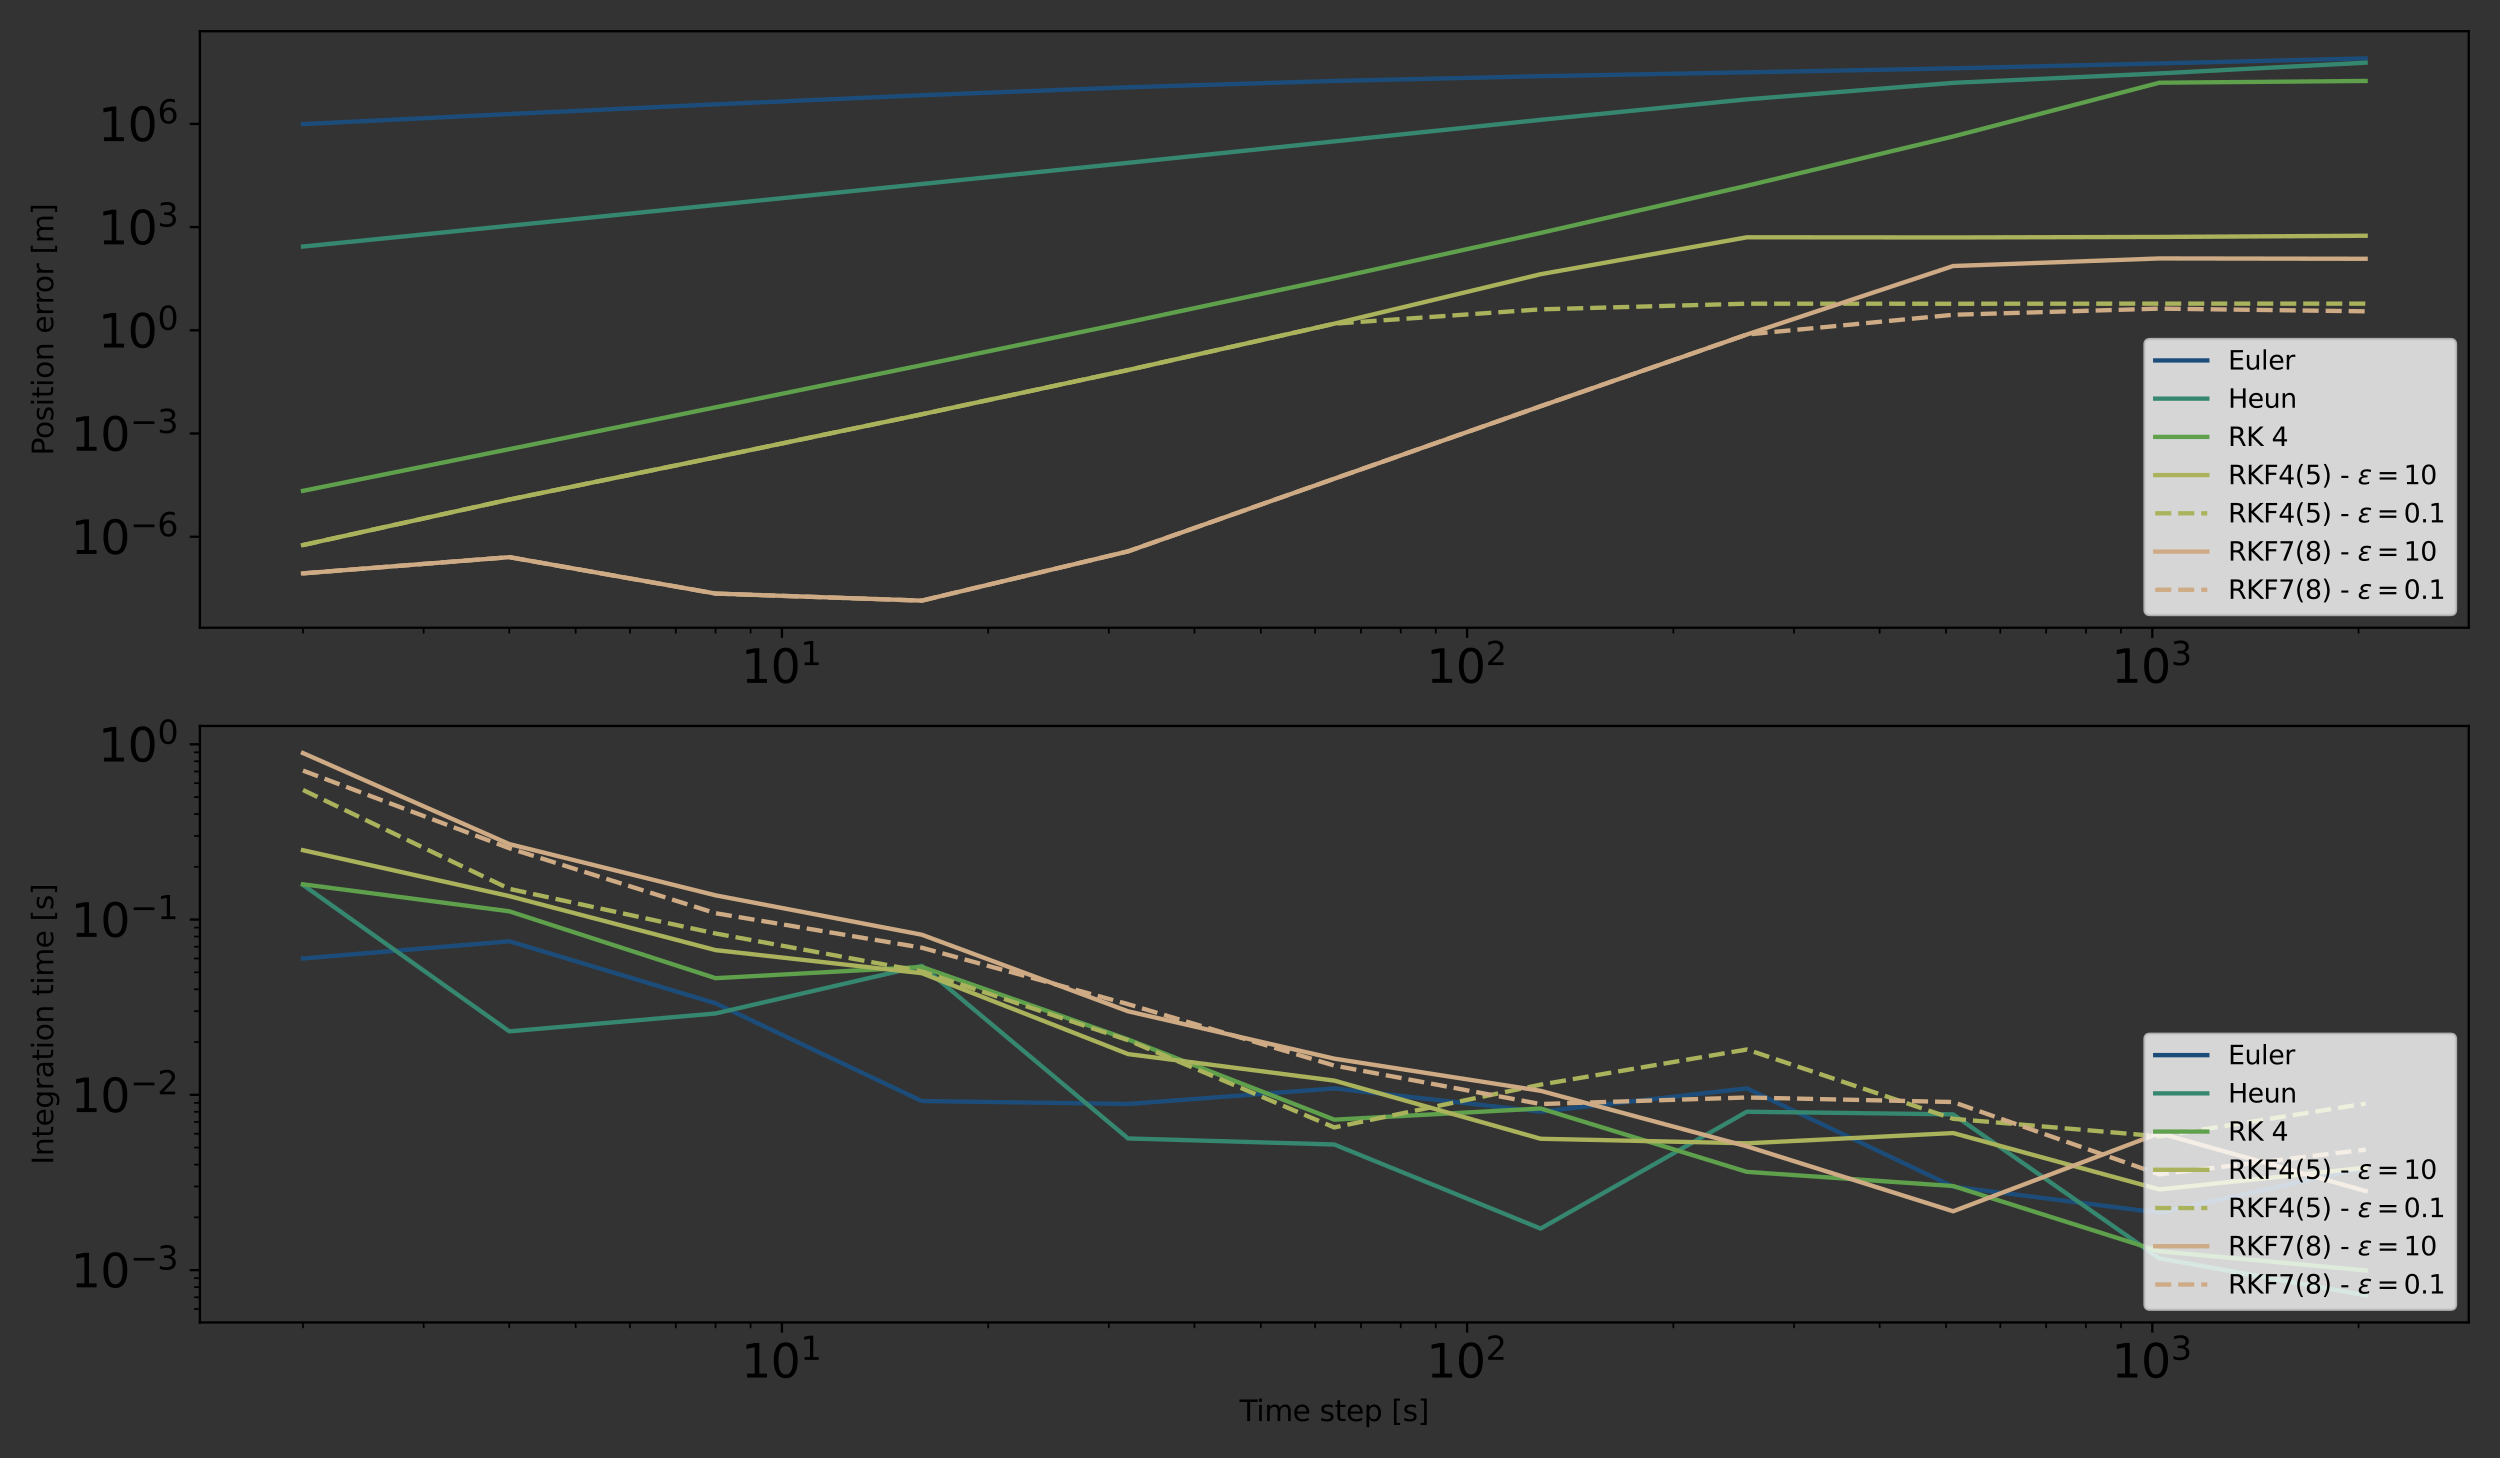 <?xml version="1.0" encoding="utf-8" standalone="no"?>
<!DOCTYPE svg PUBLIC "-//W3C//DTD SVG 1.1//EN"
  "http://www.w3.org/Graphics/SVG/1.1/DTD/svg11.dtd">
<svg xmlns:xlink="http://www.w3.org/1999/xlink" width="864pt" height="504pt" viewBox="0 0 864 504" xmlns="http://www.w3.org/2000/svg" version="1.1">
 <rect x="0" y="0" width="864" height="504" fill="#333333" stroke="none"/>
 <defs>
  <style type="text/css">*{stroke-linejoin: round; stroke-linecap: butt}</style>
 </defs>
 <g id="figure_1">
  <g id="patch_1">
   <path d="M 0 504 
L 864 504 
L 864 0 
L 0 0 
L 0 504 
z
" style="fill: none"/>
  </g>
  <g id="axes_1">
   <g id="patch_2">
    <path d="M 69.078 216.948 
L 853.2 216.948 
L 853.2 10.8 
L 69.078 10.8 
L 69.078 216.948 
z
" style="fill: none"/>
   </g>
   <g id="matplotlib.axis_1">
    <g id="xtick_1">
     <g id="line2d_1">
      <defs>
       <path id="m620728b8b4" d="M 0 0 
L 0 3.5 
" style="stroke: #000000; stroke-width: 0.8"/>
      </defs>
      <g>
       <use xlink:href="#m620728b8b4" x="270.236" y="216.948" style="stroke: #000000; stroke-width: 0.8"/>
      </g>
     </g>
     <g id="text_1">
      <!-- $\mathdefault{10^{1}}$ -->
      <g transform="translate(256.156 236.105) scale(0.16 -0.16)">
       <defs>
        <path id="DejaVuSans-31" d="M 794 531 
L 1825 531 
L 1825 4091 
L 703 3866 
L 703 4441 
L 1819 4666 
L 2450 4666 
L 2450 531 
L 3481 531 
L 3481 0 
L 794 0 
L 794 531 
z
" transform="scale(0.016)"/>
        <path id="DejaVuSans-30" d="M 2034 4250 
Q 1547 4250 1301 3770 
Q 1056 3291 1056 2328 
Q 1056 1369 1301 889 
Q 1547 409 2034 409 
Q 2525 409 2770 889 
Q 3016 1369 3016 2328 
Q 3016 3291 2770 3770 
Q 2525 4250 2034 4250 
z
M 2034 4750 
Q 2819 4750 3233 4129 
Q 3647 3509 3647 2328 
Q 3647 1150 3233 529 
Q 2819 -91 2034 -91 
Q 1250 -91 836 529 
Q 422 1150 422 2328 
Q 422 3509 836 4129 
Q 1250 4750 2034 4750 
z
" transform="scale(0.016)"/>
       </defs>
       <use xlink:href="#DejaVuSans-31" transform="translate(0 0.684)"/>
       <use xlink:href="#DejaVuSans-30" transform="translate(63.623 0.684)"/>
       <use xlink:href="#DejaVuSans-31" transform="translate(128.203 38.966) scale(0.7)"/>
      </g>
     </g>
    </g>
    <g id="xtick_2">
     <g id="line2d_2">
      <g>
       <use xlink:href="#m620728b8b4" x="507.036" y="216.948" style="stroke: #000000; stroke-width: 0.8"/>
      </g>
     </g>
     <g id="text_2">
      <!-- $\mathdefault{10^{2}}$ -->
      <g transform="translate(492.956 236.105) scale(0.16 -0.16)">
       <defs>
        <path id="DejaVuSans-32" d="M 1228 531 
L 3431 531 
L 3431 0 
L 469 0 
L 469 531 
Q 828 903 1448 1529 
Q 2069 2156 2228 2338 
Q 2531 2678 2651 2914 
Q 2772 3150 2772 3378 
Q 2772 3750 2511 3984 
Q 2250 4219 1831 4219 
Q 1534 4219 1204 4116 
Q 875 4013 500 3803 
L 500 4441 
Q 881 4594 1212 4672 
Q 1544 4750 1819 4750 
Q 2544 4750 2975 4387 
Q 3406 4025 3406 3419 
Q 3406 3131 3298 2873 
Q 3191 2616 2906 2266 
Q 2828 2175 2409 1742 
Q 1991 1309 1228 531 
z
" transform="scale(0.016)"/>
       </defs>
       <use xlink:href="#DejaVuSans-31" transform="translate(0 0.766)"/>
       <use xlink:href="#DejaVuSans-30" transform="translate(63.623 0.766)"/>
       <use xlink:href="#DejaVuSans-32" transform="translate(128.203 39.047) scale(0.7)"/>
      </g>
     </g>
    </g>
    <g id="xtick_3">
     <g id="line2d_3">
      <g>
       <use xlink:href="#m620728b8b4" x="743.835" y="216.948" style="stroke: #000000; stroke-width: 0.8"/>
      </g>
     </g>
     <g id="text_3">
      <!-- $\mathdefault{10^{3}}$ -->
      <g transform="translate(729.755 236.105) scale(0.16 -0.16)">
       <defs>
        <path id="DejaVuSans-33" d="M 2597 2516 
Q 3050 2419 3304 2112 
Q 3559 1806 3559 1356 
Q 3559 666 3084 287 
Q 2609 -91 1734 -91 
Q 1441 -91 1130 -33 
Q 819 25 488 141 
L 488 750 
Q 750 597 1062 519 
Q 1375 441 1716 441 
Q 2309 441 2620 675 
Q 2931 909 2931 1356 
Q 2931 1769 2642 2001 
Q 2353 2234 1838 2234 
L 1294 2234 
L 1294 2753 
L 1863 2753 
Q 2328 2753 2575 2939 
Q 2822 3125 2822 3475 
Q 2822 3834 2567 4026 
Q 2313 4219 1838 4219 
Q 1578 4219 1281 4162 
Q 984 4106 628 3988 
L 628 4550 
Q 988 4650 1302 4700 
Q 1616 4750 1894 4750 
Q 2613 4750 3031 4423 
Q 3450 4097 3450 3541 
Q 3450 3153 3228 2886 
Q 3006 2619 2597 2516 
z
" transform="scale(0.016)"/>
       </defs>
       <use xlink:href="#DejaVuSans-31" transform="translate(0 0.766)"/>
       <use xlink:href="#DejaVuSans-30" transform="translate(63.623 0.766)"/>
       <use xlink:href="#DejaVuSans-33" transform="translate(128.203 39.047) scale(0.7)"/>
      </g>
     </g>
    </g>
    <g id="xtick_4">
     <g id="line2d_4">
      <defs>
       <path id="m646add705d" d="M 0 0 
L 0 2 
" style="stroke: #000000; stroke-width: 0.6"/>
      </defs>
      <g>
       <use xlink:href="#m646add705d" x="104.72" y="216.948" style="stroke: #000000; stroke-width: 0.6"/>
      </g>
     </g>
    </g>
    <g id="xtick_5">
     <g id="line2d_5">
      <g>
       <use xlink:href="#m646add705d" x="146.418" y="216.948" style="stroke: #000000; stroke-width: 0.6"/>
      </g>
     </g>
    </g>
    <g id="xtick_6">
     <g id="line2d_6">
      <g>
       <use xlink:href="#m646add705d" x="176.004" y="216.948" style="stroke: #000000; stroke-width: 0.6"/>
      </g>
     </g>
    </g>
    <g id="xtick_7">
     <g id="line2d_7">
      <g>
       <use xlink:href="#m646add705d" x="198.952" y="216.948" style="stroke: #000000; stroke-width: 0.6"/>
      </g>
     </g>
    </g>
    <g id="xtick_8">
     <g id="line2d_8">
      <g>
       <use xlink:href="#m646add705d" x="217.702" y="216.948" style="stroke: #000000; stroke-width: 0.6"/>
      </g>
     </g>
    </g>
    <g id="xtick_9">
     <g id="line2d_9">
      <g>
       <use xlink:href="#m646add705d" x="233.555" y="216.948" style="stroke: #000000; stroke-width: 0.6"/>
      </g>
     </g>
    </g>
    <g id="xtick_10">
     <g id="line2d_10">
      <g>
       <use xlink:href="#m646add705d" x="247.288" y="216.948" style="stroke: #000000; stroke-width: 0.6"/>
      </g>
     </g>
    </g>
    <g id="xtick_11">
     <g id="line2d_11">
      <g>
       <use xlink:href="#m646add705d" x="259.401" y="216.948" style="stroke: #000000; stroke-width: 0.6"/>
      </g>
     </g>
    </g>
    <g id="xtick_12">
     <g id="line2d_12">
      <g>
       <use xlink:href="#m646add705d" x="341.52" y="216.948" style="stroke: #000000; stroke-width: 0.6"/>
      </g>
     </g>
    </g>
    <g id="xtick_13">
     <g id="line2d_13">
      <g>
       <use xlink:href="#m646add705d" x="383.218" y="216.948" style="stroke: #000000; stroke-width: 0.6"/>
      </g>
     </g>
    </g>
    <g id="xtick_14">
     <g id="line2d_14">
      <g>
       <use xlink:href="#m646add705d" x="412.804" y="216.948" style="stroke: #000000; stroke-width: 0.6"/>
      </g>
     </g>
    </g>
    <g id="xtick_15">
     <g id="line2d_15">
      <g>
       <use xlink:href="#m646add705d" x="435.752" y="216.948" style="stroke: #000000; stroke-width: 0.6"/>
      </g>
     </g>
    </g>
    <g id="xtick_16">
     <g id="line2d_16">
      <g>
       <use xlink:href="#m646add705d" x="454.502" y="216.948" style="stroke: #000000; stroke-width: 0.6"/>
      </g>
     </g>
    </g>
    <g id="xtick_17">
     <g id="line2d_17">
      <g>
       <use xlink:href="#m646add705d" x="470.355" y="216.948" style="stroke: #000000; stroke-width: 0.6"/>
      </g>
     </g>
    </g>
    <g id="xtick_18">
     <g id="line2d_18">
      <g>
       <use xlink:href="#m646add705d" x="484.087" y="216.948" style="stroke: #000000; stroke-width: 0.6"/>
      </g>
     </g>
    </g>
    <g id="xtick_19">
     <g id="line2d_19">
      <g>
       <use xlink:href="#m646add705d" x="496.2" y="216.948" style="stroke: #000000; stroke-width: 0.6"/>
      </g>
     </g>
    </g>
    <g id="xtick_20">
     <g id="line2d_20">
      <g>
       <use xlink:href="#m646add705d" x="578.319" y="216.948" style="stroke: #000000; stroke-width: 0.6"/>
      </g>
     </g>
    </g>
    <g id="xtick_21">
     <g id="line2d_21">
      <g>
       <use xlink:href="#m646add705d" x="620.018" y="216.948" style="stroke: #000000; stroke-width: 0.6"/>
      </g>
     </g>
    </g>
    <g id="xtick_22">
     <g id="line2d_22">
      <g>
       <use xlink:href="#m646add705d" x="649.603" y="216.948" style="stroke: #000000; stroke-width: 0.6"/>
      </g>
     </g>
    </g>
    <g id="xtick_23">
     <g id="line2d_23">
      <g>
       <use xlink:href="#m646add705d" x="672.551" y="216.948" style="stroke: #000000; stroke-width: 0.6"/>
      </g>
     </g>
    </g>
    <g id="xtick_24">
     <g id="line2d_24">
      <g>
       <use xlink:href="#m646add705d" x="691.302" y="216.948" style="stroke: #000000; stroke-width: 0.6"/>
      </g>
     </g>
    </g>
    <g id="xtick_25">
     <g id="line2d_25">
      <g>
       <use xlink:href="#m646add705d" x="707.155" y="216.948" style="stroke: #000000; stroke-width: 0.6"/>
      </g>
     </g>
    </g>
    <g id="xtick_26">
     <g id="line2d_26">
      <g>
       <use xlink:href="#m646add705d" x="720.887" y="216.948" style="stroke: #000000; stroke-width: 0.6"/>
      </g>
     </g>
    </g>
    <g id="xtick_27">
     <g id="line2d_27">
      <g>
       <use xlink:href="#m646add705d" x="733" y="216.948" style="stroke: #000000; stroke-width: 0.6"/>
      </g>
     </g>
    </g>
    <g id="xtick_28">
     <g id="line2d_28">
      <g>
       <use xlink:href="#m646add705d" x="815.119" y="216.948" style="stroke: #000000; stroke-width: 0.6"/>
      </g>
     </g>
    </g>
   </g>
   <g id="matplotlib.axis_2">
    <g id="ytick_1">
     <g id="line2d_29">
      <defs>
       <path id="m4875481313" d="M 0 0 
L -3.5 0 
" style="stroke: #000000; stroke-width: 0.8"/>
      </defs>
      <g>
       <use xlink:href="#m4875481313" x="69.078" y="185.494" style="stroke: #000000; stroke-width: 0.8"/>
      </g>
     </g>
     <g id="text_4">
      <!-- $\mathdefault{10^{-6}}$ -->
      <g transform="translate(24.478 191.573) scale(0.16 -0.16)">
       <defs>
        <path id="DejaVuSans-2212" d="M 678 2272 
L 4684 2272 
L 4684 1741 
L 678 1741 
L 678 2272 
z
" transform="scale(0.016)"/>
        <path id="DejaVuSans-36" d="M 2113 2584 
Q 1688 2584 1439 2293 
Q 1191 2003 1191 1497 
Q 1191 994 1439 701 
Q 1688 409 2113 409 
Q 2538 409 2786 701 
Q 3034 994 3034 1497 
Q 3034 2003 2786 2293 
Q 2538 2584 2113 2584 
z
M 3366 4563 
L 3366 3988 
Q 3128 4100 2886 4159 
Q 2644 4219 2406 4219 
Q 1781 4219 1451 3797 
Q 1122 3375 1075 2522 
Q 1259 2794 1537 2939 
Q 1816 3084 2150 3084 
Q 2853 3084 3261 2657 
Q 3669 2231 3669 1497 
Q 3669 778 3244 343 
Q 2819 -91 2113 -91 
Q 1303 -91 875 529 
Q 447 1150 447 2328 
Q 447 3434 972 4092 
Q 1497 4750 2381 4750 
Q 2619 4750 2861 4703 
Q 3103 4656 3366 4563 
z
" transform="scale(0.016)"/>
       </defs>
       <use xlink:href="#DejaVuSans-31" transform="translate(0 0.766)"/>
       <use xlink:href="#DejaVuSans-30" transform="translate(63.623 0.766)"/>
       <use xlink:href="#DejaVuSans-2212" transform="translate(128.203 39.047) scale(0.7)"/>
       <use xlink:href="#DejaVuSans-36" transform="translate(186.855 39.047) scale(0.7)"/>
      </g>
     </g>
    </g>
    <g id="ytick_2">
     <g id="line2d_30">
      <g>
       <use xlink:href="#m4875481313" x="69.078" y="149.824" style="stroke: #000000; stroke-width: 0.8"/>
      </g>
     </g>
     <g id="text_5">
      <!-- $\mathdefault{10^{-3}}$ -->
      <g transform="translate(24.478 155.903) scale(0.16 -0.16)">
       <use xlink:href="#DejaVuSans-31" transform="translate(0 0.766)"/>
       <use xlink:href="#DejaVuSans-30" transform="translate(63.623 0.766)"/>
       <use xlink:href="#DejaVuSans-2212" transform="translate(128.203 39.047) scale(0.7)"/>
       <use xlink:href="#DejaVuSans-33" transform="translate(186.855 39.047) scale(0.7)"/>
      </g>
     </g>
    </g>
    <g id="ytick_3">
     <g id="line2d_31">
      <g>
       <use xlink:href="#m4875481313" x="69.078" y="114.153" style="stroke: #000000; stroke-width: 0.8"/>
      </g>
     </g>
     <g id="text_6">
      <!-- $\mathdefault{10^{0}}$ -->
      <g transform="translate(33.918 120.232) scale(0.16 -0.16)">
       <use xlink:href="#DejaVuSans-31" transform="translate(0 0.766)"/>
       <use xlink:href="#DejaVuSans-30" transform="translate(63.623 0.766)"/>
       <use xlink:href="#DejaVuSans-30" transform="translate(128.203 39.047) scale(0.7)"/>
      </g>
     </g>
    </g>
    <g id="ytick_4">
     <g id="line2d_32">
      <g>
       <use xlink:href="#m4875481313" x="69.078" y="78.482" style="stroke: #000000; stroke-width: 0.8"/>
      </g>
     </g>
     <g id="text_7">
      <!-- $\mathdefault{10^{3}}$ -->
      <g transform="translate(33.918 84.561) scale(0.16 -0.16)">
       <use xlink:href="#DejaVuSans-31" transform="translate(0 0.766)"/>
       <use xlink:href="#DejaVuSans-30" transform="translate(63.623 0.766)"/>
       <use xlink:href="#DejaVuSans-33" transform="translate(128.203 39.047) scale(0.7)"/>
      </g>
     </g>
    </g>
    <g id="ytick_5">
     <g id="line2d_33">
      <g>
       <use xlink:href="#m4875481313" x="69.078" y="42.812" style="stroke: #000000; stroke-width: 0.8"/>
      </g>
     </g>
     <g id="text_8">
      <!-- $\mathdefault{10^{6}}$ -->
      <g transform="translate(33.918 48.891) scale(0.16 -0.16)">
       <use xlink:href="#DejaVuSans-31" transform="translate(0 0.766)"/>
       <use xlink:href="#DejaVuSans-30" transform="translate(63.623 0.766)"/>
       <use xlink:href="#DejaVuSans-36" transform="translate(128.203 39.047) scale(0.7)"/>
      </g>
     </g>
    </g>
    <g id="text_9">
     <!-- Position error [m] -->
     <g transform="translate(18.398 157.39) rotate(-90) scale(0.1 -0.1)">
      <defs>
       <path id="DejaVuSans-50" d="M 1259 4147 
L 1259 2394 
L 2053 2394 
Q 2494 2394 2734 2622 
Q 2975 2850 2975 3272 
Q 2975 3691 2734 3919 
Q 2494 4147 2053 4147 
L 1259 4147 
z
M 628 4666 
L 2053 4666 
Q 2838 4666 3239 4311 
Q 3641 3956 3641 3272 
Q 3641 2581 3239 2228 
Q 2838 1875 2053 1875 
L 1259 1875 
L 1259 0 
L 628 0 
L 628 4666 
z
" transform="scale(0.016)"/>
       <path id="DejaVuSans-6f" d="M 1959 3097 
Q 1497 3097 1228 2736 
Q 959 2375 959 1747 
Q 959 1119 1226 758 
Q 1494 397 1959 397 
Q 2419 397 2687 759 
Q 2956 1122 2956 1747 
Q 2956 2369 2687 2733 
Q 2419 3097 1959 3097 
z
M 1959 3584 
Q 2709 3584 3137 3096 
Q 3566 2609 3566 1747 
Q 3566 888 3137 398 
Q 2709 -91 1959 -91 
Q 1206 -91 779 398 
Q 353 888 353 1747 
Q 353 2609 779 3096 
Q 1206 3584 1959 3584 
z
" transform="scale(0.016)"/>
       <path id="DejaVuSans-73" d="M 2834 3397 
L 2834 2853 
Q 2591 2978 2328 3040 
Q 2066 3103 1784 3103 
Q 1356 3103 1142 2972 
Q 928 2841 928 2578 
Q 928 2378 1081 2264 
Q 1234 2150 1697 2047 
L 1894 2003 
Q 2506 1872 2764 1633 
Q 3022 1394 3022 966 
Q 3022 478 2636 193 
Q 2250 -91 1575 -91 
Q 1294 -91 989 -36 
Q 684 19 347 128 
L 347 722 
Q 666 556 975 473 
Q 1284 391 1588 391 
Q 1994 391 2212 530 
Q 2431 669 2431 922 
Q 2431 1156 2273 1281 
Q 2116 1406 1581 1522 
L 1381 1569 
Q 847 1681 609 1914 
Q 372 2147 372 2553 
Q 372 3047 722 3315 
Q 1072 3584 1716 3584 
Q 2034 3584 2315 3537 
Q 2597 3491 2834 3397 
z
" transform="scale(0.016)"/>
       <path id="DejaVuSans-69" d="M 603 3500 
L 1178 3500 
L 1178 0 
L 603 0 
L 603 3500 
z
M 603 4863 
L 1178 4863 
L 1178 4134 
L 603 4134 
L 603 4863 
z
" transform="scale(0.016)"/>
       <path id="DejaVuSans-74" d="M 1172 4494 
L 1172 3500 
L 2356 3500 
L 2356 3053 
L 1172 3053 
L 1172 1153 
Q 1172 725 1289 603 
Q 1406 481 1766 481 
L 2356 481 
L 2356 0 
L 1766 0 
Q 1100 0 847 248 
Q 594 497 594 1153 
L 594 3053 
L 172 3053 
L 172 3500 
L 594 3500 
L 594 4494 
L 1172 4494 
z
" transform="scale(0.016)"/>
       <path id="DejaVuSans-6e" d="M 3513 2113 
L 3513 0 
L 2938 0 
L 2938 2094 
Q 2938 2591 2744 2837 
Q 2550 3084 2163 3084 
Q 1697 3084 1428 2787 
Q 1159 2491 1159 1978 
L 1159 0 
L 581 0 
L 581 3500 
L 1159 3500 
L 1159 2956 
Q 1366 3272 1645 3428 
Q 1925 3584 2291 3584 
Q 2894 3584 3203 3211 
Q 3513 2838 3513 2113 
z
" transform="scale(0.016)"/>
       <path id="DejaVuSans-20" transform="scale(0.016)"/>
       <path id="DejaVuSans-65" d="M 3597 1894 
L 3597 1613 
L 953 1613 
Q 991 1019 1311 708 
Q 1631 397 2203 397 
Q 2534 397 2845 478 
Q 3156 559 3463 722 
L 3463 178 
Q 3153 47 2828 -22 
Q 2503 -91 2169 -91 
Q 1331 -91 842 396 
Q 353 884 353 1716 
Q 353 2575 817 3079 
Q 1281 3584 2069 3584 
Q 2775 3584 3186 3129 
Q 3597 2675 3597 1894 
z
M 3022 2063 
Q 3016 2534 2758 2815 
Q 2500 3097 2075 3097 
Q 1594 3097 1305 2825 
Q 1016 2553 972 2059 
L 3022 2063 
z
" transform="scale(0.016)"/>
       <path id="DejaVuSans-72" d="M 2631 2963 
Q 2534 3019 2420 3045 
Q 2306 3072 2169 3072 
Q 1681 3072 1420 2755 
Q 1159 2438 1159 1844 
L 1159 0 
L 581 0 
L 581 3500 
L 1159 3500 
L 1159 2956 
Q 1341 3275 1631 3429 
Q 1922 3584 2338 3584 
Q 2397 3584 2469 3576 
Q 2541 3569 2628 3553 
L 2631 2963 
z
" transform="scale(0.016)"/>
       <path id="DejaVuSans-5b" d="M 550 4863 
L 1875 4863 
L 1875 4416 
L 1125 4416 
L 1125 -397 
L 1875 -397 
L 1875 -844 
L 550 -844 
L 550 4863 
z
" transform="scale(0.016)"/>
       <path id="DejaVuSans-6d" d="M 3328 2828 
Q 3544 3216 3844 3400 
Q 4144 3584 4550 3584 
Q 5097 3584 5394 3201 
Q 5691 2819 5691 2113 
L 5691 0 
L 5113 0 
L 5113 2094 
Q 5113 2597 4934 2840 
Q 4756 3084 4391 3084 
Q 3944 3084 3684 2787 
Q 3425 2491 3425 1978 
L 3425 0 
L 2847 0 
L 2847 2094 
Q 2847 2600 2669 2842 
Q 2491 3084 2119 3084 
Q 1678 3084 1418 2786 
Q 1159 2488 1159 1978 
L 1159 0 
L 581 0 
L 581 3500 
L 1159 3500 
L 1159 2956 
Q 1356 3278 1631 3431 
Q 1906 3584 2284 3584 
Q 2666 3584 2933 3390 
Q 3200 3197 3328 2828 
z
" transform="scale(0.016)"/>
       <path id="DejaVuSans-5d" d="M 1947 4863 
L 1947 -844 
L 622 -844 
L 622 -397 
L 1369 -397 
L 1369 4416 
L 622 4416 
L 622 4863 
L 1947 4863 
z
" transform="scale(0.016)"/>
      </defs>
      <use xlink:href="#DejaVuSans-50"/>
      <use xlink:href="#DejaVuSans-6f" transform="translate(56.678 0)"/>
      <use xlink:href="#DejaVuSans-73" transform="translate(117.859 0)"/>
      <use xlink:href="#DejaVuSans-69" transform="translate(169.959 0)"/>
      <use xlink:href="#DejaVuSans-74" transform="translate(197.742 0)"/>
      <use xlink:href="#DejaVuSans-69" transform="translate(236.951 0)"/>
      <use xlink:href="#DejaVuSans-6f" transform="translate(264.734 0)"/>
      <use xlink:href="#DejaVuSans-6e" transform="translate(325.916 0)"/>
      <use xlink:href="#DejaVuSans-20" transform="translate(389.295 0)"/>
      <use xlink:href="#DejaVuSans-65" transform="translate(421.082 0)"/>
      <use xlink:href="#DejaVuSans-72" transform="translate(482.605 0)"/>
      <use xlink:href="#DejaVuSans-72" transform="translate(521.969 0)"/>
      <use xlink:href="#DejaVuSans-6f" transform="translate(560.832 0)"/>
      <use xlink:href="#DejaVuSans-72" transform="translate(622.014 0)"/>
      <use xlink:href="#DejaVuSans-20" transform="translate(663.127 0)"/>
      <use xlink:href="#DejaVuSans-5b" transform="translate(694.914 0)"/>
      <use xlink:href="#DejaVuSans-6d" transform="translate(733.928 0)"/>
      <use xlink:href="#DejaVuSans-5d" transform="translate(831.34 0)"/>
     </g>
    </g>
   </g>
   <g id="line2d_34">
    <path d="M 104.72 42.875 
L 176.004 39.406 
L 247.288 36.048 
L 318.571 32.908 
L 389.855 30.156 
L 461.139 27.967 
L 532.423 26.332 
L 603.707 24.994 
L 674.99 23.614 
L 746.274 21.912 
L 817.558 20.17 
" clip-path="url(#p5991d401bd)" style="fill: none; stroke: #1c4d7a; stroke-width: 1.5; stroke-linecap: square"/>
   </g>
   <g id="line2d_35">
    <path d="M 104.72 85.201 
L 176.004 78.021 
L 247.288 70.82 
L 318.571 63.58 
L 389.855 56.27 
L 461.139 48.861 
L 532.423 41.409 
L 603.707 34.332 
L 674.99 28.63 
L 746.274 25.361 
L 817.558 21.659 
" clip-path="url(#p5991d401bd)" style="fill: none; stroke: #368770; stroke-width: 1.5; stroke-linecap: square"/>
   </g>
   <g id="line2d_36">
    <path d="M 104.72 169.633 
L 176.004 155.221 
L 247.288 140.765 
L 318.571 126.183 
L 389.855 111.373 
L 461.139 96.195 
L 532.423 80.5 
L 603.707 64.198 
L 674.99 47.165 
L 746.274 28.583 
L 817.558 27.975 
" clip-path="url(#p5991d401bd)" style="fill: none; stroke: #5ea04b; stroke-width: 1.5; stroke-linecap: square"/>
   </g>
   <g id="line2d_37">
    <path d="M 104.72 188.372 
L 176.004 172.635 
L 247.288 158.031 
L 318.571 143.174 
L 389.855 127.875 
L 461.139 111.863 
L 532.423 94.766 
L 603.707 82.006 
L 674.99 82.062 
L 746.274 81.886 
L 817.558 81.473 
" clip-path="url(#p5991d401bd)" style="fill: none; stroke: #aab35c; stroke-width: 1.5; stroke-linecap: square"/>
   </g>
   <g id="line2d_38">
    <path d="M 104.72 188.372 
L 176.004 172.635 
L 247.288 158.031 
L 318.571 143.174 
L 389.855 127.875 
L 461.139 111.863 
L 532.423 106.912 
L 603.707 104.952 
L 674.99 104.974 
L 746.274 104.937 
L 817.558 104.938 
" clip-path="url(#p5991d401bd)" style="fill: none; stroke-dasharray: 5.55,2.4; stroke-dashoffset: 0; stroke: #aab35c; stroke-width: 1.5"/>
   </g>
   <g id="line2d_39">
    <path d="M 104.72 198.153 
L 176.004 192.555 
L 247.288 205.138 
L 318.571 207.577 
L 389.855 190.544 
L 461.139 165.44 
L 532.423 140.394 
L 603.707 115.611 
L 674.99 91.932 
L 746.274 89.316 
L 817.558 89.43 
" clip-path="url(#p5991d401bd)" style="fill: none; stroke: #ceab85; stroke-width: 1.5; stroke-linecap: square"/>
   </g>
   <g id="line2d_40">
    <path d="M 104.72 198.153 
L 176.004 192.555 
L 247.288 205.138 
L 318.571 207.577 
L 389.855 190.544 
L 461.139 165.44 
L 532.423 140.394 
L 603.707 115.611 
L 674.99 108.789 
L 746.274 106.657 
L 817.558 107.595 
" clip-path="url(#p5991d401bd)" style="fill: none; stroke-dasharray: 5.55,2.4; stroke-dashoffset: 0; stroke: #ceab85; stroke-width: 1.5"/>
   </g>
   <g id="patch_3">
    <path d="M 69.078 216.948 
L 69.078 10.8 
" style="fill: none; stroke: #000000; stroke-width: 0.8; stroke-linejoin: miter; stroke-linecap: square"/>
   </g>
   <g id="patch_4">
    <path d="M 853.2 216.948 
L 853.2 10.8 
" style="fill: none; stroke: #000000; stroke-width: 0.8; stroke-linejoin: miter; stroke-linecap: square"/>
   </g>
   <g id="patch_5">
    <path d="M 69.078 216.948 
L 853.2 216.948 
" style="fill: none; stroke: #000000; stroke-width: 0.8; stroke-linejoin: miter; stroke-linecap: square"/>
   </g>
   <g id="patch_6">
    <path d="M 69.078 10.8 
L 853.2 10.8 
" style="fill: none; stroke: #000000; stroke-width: 0.8; stroke-linejoin: miter; stroke-linecap: square"/>
   </g>
   <g id="legend_1">
    <g id="patch_7">
     <path d="M 743.04 212.448 
L 846.9 212.448 
Q 848.7 212.448 848.7 210.648 
L 848.7 119.076 
Q 848.7 117.276 846.9 117.276 
L 743.04 117.276 
Q 741.24 117.276 741.24 119.076 
L 741.24 210.648 
Q 741.24 212.448 743.04 212.448 
z
" style="fill: #ffffff; opacity: 0.8; stroke: #cccccc; stroke-linejoin: miter"/>
    </g>
    <g id="line2d_41">
     <path d="M 744.84 124.564 
L 753.84 124.564 
L 762.84 124.564 
" style="fill: none; stroke: #1c4d7a; stroke-width: 1.5; stroke-linecap: square"/>
    </g>
    <g id="text_10">
     <!-- Euler -->
     <g transform="translate(770.04 127.714) scale(0.09 -0.09)">
      <defs>
       <path id="DejaVuSans-45" d="M 628 4666 
L 3578 4666 
L 3578 4134 
L 1259 4134 
L 1259 2753 
L 3481 2753 
L 3481 2222 
L 1259 2222 
L 1259 531 
L 3634 531 
L 3634 0 
L 628 0 
L 628 4666 
z
" transform="scale(0.016)"/>
       <path id="DejaVuSans-75" d="M 544 1381 
L 544 3500 
L 1119 3500 
L 1119 1403 
Q 1119 906 1312 657 
Q 1506 409 1894 409 
Q 2359 409 2629 706 
Q 2900 1003 2900 1516 
L 2900 3500 
L 3475 3500 
L 3475 0 
L 2900 0 
L 2900 538 
Q 2691 219 2414 64 
Q 2138 -91 1772 -91 
Q 1169 -91 856 284 
Q 544 659 544 1381 
z
M 1991 3584 
L 1991 3584 
z
" transform="scale(0.016)"/>
       <path id="DejaVuSans-6c" d="M 603 4863 
L 1178 4863 
L 1178 0 
L 603 0 
L 603 4863 
z
" transform="scale(0.016)"/>
      </defs>
      <use xlink:href="#DejaVuSans-45"/>
      <use xlink:href="#DejaVuSans-75" transform="translate(63.184 0)"/>
      <use xlink:href="#DejaVuSans-6c" transform="translate(126.562 0)"/>
      <use xlink:href="#DejaVuSans-65" transform="translate(154.346 0)"/>
      <use xlink:href="#DejaVuSans-72" transform="translate(215.869 0)"/>
     </g>
    </g>
    <g id="line2d_42">
     <path d="M 744.84 137.774 
L 753.84 137.774 
L 762.84 137.774 
" style="fill: none; stroke: #368770; stroke-width: 1.5; stroke-linecap: square"/>
    </g>
    <g id="text_11">
     <!-- Heun -->
     <g transform="translate(770.04 140.924) scale(0.09 -0.09)">
      <defs>
       <path id="DejaVuSans-48" d="M 628 4666 
L 1259 4666 
L 1259 2753 
L 3553 2753 
L 3553 4666 
L 4184 4666 
L 4184 0 
L 3553 0 
L 3553 2222 
L 1259 2222 
L 1259 0 
L 628 0 
L 628 4666 
z
" transform="scale(0.016)"/>
      </defs>
      <use xlink:href="#DejaVuSans-48"/>
      <use xlink:href="#DejaVuSans-65" transform="translate(75.195 0)"/>
      <use xlink:href="#DejaVuSans-75" transform="translate(136.719 0)"/>
      <use xlink:href="#DejaVuSans-6e" transform="translate(200.098 0)"/>
     </g>
    </g>
    <g id="line2d_43">
     <path d="M 744.84 150.985 
L 753.84 150.985 
L 762.84 150.985 
" style="fill: none; stroke: #5ea04b; stroke-width: 1.5; stroke-linecap: square"/>
    </g>
    <g id="text_12">
     <!-- RK 4 -->
     <g transform="translate(770.04 154.135) scale(0.09 -0.09)">
      <defs>
       <path id="DejaVuSans-52" d="M 2841 2188 
Q 3044 2119 3236 1894 
Q 3428 1669 3622 1275 
L 4263 0 
L 3584 0 
L 2988 1197 
Q 2756 1666 2539 1819 
Q 2322 1972 1947 1972 
L 1259 1972 
L 1259 0 
L 628 0 
L 628 4666 
L 2053 4666 
Q 2853 4666 3247 4331 
Q 3641 3997 3641 3322 
Q 3641 2881 3436 2590 
Q 3231 2300 2841 2188 
z
M 1259 4147 
L 1259 2491 
L 2053 2491 
Q 2509 2491 2742 2702 
Q 2975 2913 2975 3322 
Q 2975 3731 2742 3939 
Q 2509 4147 2053 4147 
L 1259 4147 
z
" transform="scale(0.016)"/>
       <path id="DejaVuSans-4b" d="M 628 4666 
L 1259 4666 
L 1259 2694 
L 3353 4666 
L 4166 4666 
L 1850 2491 
L 4331 0 
L 3500 0 
L 1259 2247 
L 1259 0 
L 628 0 
L 628 4666 
z
" transform="scale(0.016)"/>
       <path id="DejaVuSans-34" d="M 2419 4116 
L 825 1625 
L 2419 1625 
L 2419 4116 
z
M 2253 4666 
L 3047 4666 
L 3047 1625 
L 3713 1625 
L 3713 1100 
L 3047 1100 
L 3047 0 
L 2419 0 
L 2419 1100 
L 313 1100 
L 313 1709 
L 2253 4666 
z
" transform="scale(0.016)"/>
      </defs>
      <use xlink:href="#DejaVuSans-52"/>
      <use xlink:href="#DejaVuSans-4b" transform="translate(69.482 0)"/>
      <use xlink:href="#DejaVuSans-20" transform="translate(135.059 0)"/>
      <use xlink:href="#DejaVuSans-34" transform="translate(166.846 0)"/>
     </g>
    </g>
    <g id="line2d_44">
     <path d="M 744.84 164.195 
L 753.84 164.195 
L 762.84 164.195 
" style="fill: none; stroke: #aab35c; stroke-width: 1.5; stroke-linecap: square"/>
    </g>
    <g id="text_13">
     <!-- RKF4(5) - $\epsilon = 10$ -->
     <g transform="translate(770.04 167.345) scale(0.09 -0.09)">
      <defs>
       <path id="DejaVuSans-46" d="M 628 4666 
L 3309 4666 
L 3309 4134 
L 1259 4134 
L 1259 2759 
L 3109 2759 
L 3109 2228 
L 1259 2228 
L 1259 0 
L 628 0 
L 628 4666 
z
" transform="scale(0.016)"/>
       <path id="DejaVuSans-28" d="M 1984 4856 
Q 1566 4138 1362 3434 
Q 1159 2731 1159 2009 
Q 1159 1288 1364 580 
Q 1569 -128 1984 -844 
L 1484 -844 
Q 1016 -109 783 600 
Q 550 1309 550 2009 
Q 550 2706 781 3412 
Q 1013 4119 1484 4856 
L 1984 4856 
z
" transform="scale(0.016)"/>
       <path id="DejaVuSans-35" d="M 691 4666 
L 3169 4666 
L 3169 4134 
L 1269 4134 
L 1269 2991 
Q 1406 3038 1543 3061 
Q 1681 3084 1819 3084 
Q 2600 3084 3056 2656 
Q 3513 2228 3513 1497 
Q 3513 744 3044 326 
Q 2575 -91 1722 -91 
Q 1428 -91 1123 -41 
Q 819 9 494 109 
L 494 744 
Q 775 591 1075 516 
Q 1375 441 1709 441 
Q 2250 441 2565 725 
Q 2881 1009 2881 1497 
Q 2881 1984 2565 2268 
Q 2250 2553 1709 2553 
Q 1456 2553 1204 2497 
Q 953 2441 691 2322 
L 691 4666 
z
" transform="scale(0.016)"/>
       <path id="DejaVuSans-29" d="M 513 4856 
L 1013 4856 
Q 1481 4119 1714 3412 
Q 1947 2706 1947 2009 
Q 1947 1309 1714 600 
Q 1481 -109 1013 -844 
L 513 -844 
Q 928 -128 1133 580 
Q 1338 1288 1338 2009 
Q 1338 2731 1133 3434 
Q 928 4138 513 4856 
z
" transform="scale(0.016)"/>
       <path id="DejaVuSans-2d" d="M 313 2009 
L 1997 2009 
L 1997 1497 
L 313 1497 
L 313 2009 
z
" transform="scale(0.016)"/>
       <path id="DejaVuSans-Oblique-3b5" d="M 1263 1888 
Q 925 1963 778 2166 
Q 669 2309 669 2503 
Q 669 3034 1175 3344 
Q 1575 3588 2188 3588 
Q 2425 3588 2684 3550 
Q 2944 3513 3234 3438 
L 3134 2916 
Q 2847 3006 2606 3047 
Q 2359 3088 2138 3088 
Q 1766 3088 1522 2944 
Q 1228 2772 1228 2522 
Q 1228 2356 1381 2241 
Q 1563 2103 1925 2103 
L 2409 2103 
L 2319 1628 
L 1856 1628 
Q 1425 1628 1172 1469 
Q 828 1253 828 916 
Q 828 703 1013 563 
Q 1244 388 1716 388 
Q 2006 388 2284 444 
Q 2563 503 2806 619 
L 2700 84 
Q 2403 -3 2131 -47 
Q 1859 -91 1609 -91 
Q 866 -91 516 194 
Q 250 413 250 781 
Q 250 1278 600 1584 
Q 859 1813 1263 1888 
z
" transform="scale(0.016)"/>
       <path id="DejaVuSans-3d" d="M 678 2906 
L 4684 2906 
L 4684 2381 
L 678 2381 
L 678 2906 
z
M 678 1631 
L 4684 1631 
L 4684 1100 
L 678 1100 
L 678 1631 
z
" transform="scale(0.016)"/>
      </defs>
      <use xlink:href="#DejaVuSans-52" transform="translate(0 0.125)"/>
      <use xlink:href="#DejaVuSans-4b" transform="translate(69.482 0.125)"/>
      <use xlink:href="#DejaVuSans-46" transform="translate(135.059 0.125)"/>
      <use xlink:href="#DejaVuSans-34" transform="translate(192.578 0.125)"/>
      <use xlink:href="#DejaVuSans-28" transform="translate(256.201 0.125)"/>
      <use xlink:href="#DejaVuSans-35" transform="translate(295.215 0.125)"/>
      <use xlink:href="#DejaVuSans-29" transform="translate(358.838 0.125)"/>
      <use xlink:href="#DejaVuSans-20" transform="translate(397.852 0.125)"/>
      <use xlink:href="#DejaVuSans-2d" transform="translate(429.639 0.125)"/>
      <use xlink:href="#DejaVuSans-20" transform="translate(465.723 0.125)"/>
      <use xlink:href="#DejaVuSans-Oblique-3b5" transform="translate(497.51 0.125)"/>
      <use xlink:href="#DejaVuSans-3d" transform="translate(571.045 0.125)"/>
      <use xlink:href="#DejaVuSans-31" transform="translate(674.316 0.125)"/>
      <use xlink:href="#DejaVuSans-30" transform="translate(737.939 0.125)"/>
     </g>
    </g>
    <g id="line2d_45">
     <path d="M 744.84 177.405 
L 753.84 177.405 
L 762.84 177.405 
" style="fill: none; stroke-dasharray: 5.55,2.4; stroke-dashoffset: 0; stroke: #aab35c; stroke-width: 1.5"/>
    </g>
    <g id="text_14">
     <!-- RKF4(5) - $\epsilon = 0.1$ -->
     <g transform="translate(770.04 180.555) scale(0.09 -0.09)">
      <defs>
       <path id="DejaVuSans-2e" d="M 684 794 
L 1344 794 
L 1344 0 
L 684 0 
L 684 794 
z
" transform="scale(0.016)"/>
      </defs>
      <use xlink:href="#DejaVuSans-52" transform="translate(0 0.125)"/>
      <use xlink:href="#DejaVuSans-4b" transform="translate(69.482 0.125)"/>
      <use xlink:href="#DejaVuSans-46" transform="translate(135.059 0.125)"/>
      <use xlink:href="#DejaVuSans-34" transform="translate(192.578 0.125)"/>
      <use xlink:href="#DejaVuSans-28" transform="translate(256.201 0.125)"/>
      <use xlink:href="#DejaVuSans-35" transform="translate(295.215 0.125)"/>
      <use xlink:href="#DejaVuSans-29" transform="translate(358.838 0.125)"/>
      <use xlink:href="#DejaVuSans-20" transform="translate(397.852 0.125)"/>
      <use xlink:href="#DejaVuSans-2d" transform="translate(429.639 0.125)"/>
      <use xlink:href="#DejaVuSans-20" transform="translate(465.723 0.125)"/>
      <use xlink:href="#DejaVuSans-Oblique-3b5" transform="translate(497.51 0.125)"/>
      <use xlink:href="#DejaVuSans-3d" transform="translate(571.045 0.125)"/>
      <use xlink:href="#DejaVuSans-30" transform="translate(674.316 0.125)"/>
      <use xlink:href="#DejaVuSans-2e" transform="translate(737.939 0.125)"/>
      <use xlink:href="#DejaVuSans-31" transform="translate(769.727 0.125)"/>
     </g>
    </g>
    <g id="line2d_46">
     <path d="M 744.84 190.616 
L 753.84 190.616 
L 762.84 190.616 
" style="fill: none; stroke: #ceab85; stroke-width: 1.5; stroke-linecap: square"/>
    </g>
    <g id="text_15">
     <!-- RKF7(8) - $\epsilon = 10$ -->
     <g transform="translate(770.04 193.766) scale(0.09 -0.09)">
      <defs>
       <path id="DejaVuSans-37" d="M 525 4666 
L 3525 4666 
L 3525 4397 
L 1831 0 
L 1172 0 
L 2766 4134 
L 525 4134 
L 525 4666 
z
" transform="scale(0.016)"/>
       <path id="DejaVuSans-38" d="M 2034 2216 
Q 1584 2216 1326 1975 
Q 1069 1734 1069 1313 
Q 1069 891 1326 650 
Q 1584 409 2034 409 
Q 2484 409 2743 651 
Q 3003 894 3003 1313 
Q 3003 1734 2745 1975 
Q 2488 2216 2034 2216 
z
M 1403 2484 
Q 997 2584 770 2862 
Q 544 3141 544 3541 
Q 544 4100 942 4425 
Q 1341 4750 2034 4750 
Q 2731 4750 3128 4425 
Q 3525 4100 3525 3541 
Q 3525 3141 3298 2862 
Q 3072 2584 2669 2484 
Q 3125 2378 3379 2068 
Q 3634 1759 3634 1313 
Q 3634 634 3220 271 
Q 2806 -91 2034 -91 
Q 1263 -91 848 271 
Q 434 634 434 1313 
Q 434 1759 690 2068 
Q 947 2378 1403 2484 
z
M 1172 3481 
Q 1172 3119 1398 2916 
Q 1625 2713 2034 2713 
Q 2441 2713 2670 2916 
Q 2900 3119 2900 3481 
Q 2900 3844 2670 4047 
Q 2441 4250 2034 4250 
Q 1625 4250 1398 4047 
Q 1172 3844 1172 3481 
z
" transform="scale(0.016)"/>
      </defs>
      <use xlink:href="#DejaVuSans-52" transform="translate(0 0.125)"/>
      <use xlink:href="#DejaVuSans-4b" transform="translate(69.482 0.125)"/>
      <use xlink:href="#DejaVuSans-46" transform="translate(135.059 0.125)"/>
      <use xlink:href="#DejaVuSans-37" transform="translate(192.578 0.125)"/>
      <use xlink:href="#DejaVuSans-28" transform="translate(256.201 0.125)"/>
      <use xlink:href="#DejaVuSans-38" transform="translate(295.215 0.125)"/>
      <use xlink:href="#DejaVuSans-29" transform="translate(358.838 0.125)"/>
      <use xlink:href="#DejaVuSans-20" transform="translate(397.852 0.125)"/>
      <use xlink:href="#DejaVuSans-2d" transform="translate(429.639 0.125)"/>
      <use xlink:href="#DejaVuSans-20" transform="translate(465.723 0.125)"/>
      <use xlink:href="#DejaVuSans-Oblique-3b5" transform="translate(497.51 0.125)"/>
      <use xlink:href="#DejaVuSans-3d" transform="translate(571.045 0.125)"/>
      <use xlink:href="#DejaVuSans-31" transform="translate(674.316 0.125)"/>
      <use xlink:href="#DejaVuSans-30" transform="translate(737.939 0.125)"/>
     </g>
    </g>
    <g id="line2d_47">
     <path d="M 744.84 203.826 
L 753.84 203.826 
L 762.84 203.826 
" style="fill: none; stroke-dasharray: 5.55,2.4; stroke-dashoffset: 0; stroke: #ceab85; stroke-width: 1.5"/>
    </g>
    <g id="text_16">
     <!-- RKF7(8) - $\epsilon = 0.1$ -->
     <g transform="translate(770.04 206.976) scale(0.09 -0.09)">
      <use xlink:href="#DejaVuSans-52" transform="translate(0 0.125)"/>
      <use xlink:href="#DejaVuSans-4b" transform="translate(69.482 0.125)"/>
      <use xlink:href="#DejaVuSans-46" transform="translate(135.059 0.125)"/>
      <use xlink:href="#DejaVuSans-37" transform="translate(192.578 0.125)"/>
      <use xlink:href="#DejaVuSans-28" transform="translate(256.201 0.125)"/>
      <use xlink:href="#DejaVuSans-38" transform="translate(295.215 0.125)"/>
      <use xlink:href="#DejaVuSans-29" transform="translate(358.838 0.125)"/>
      <use xlink:href="#DejaVuSans-20" transform="translate(397.852 0.125)"/>
      <use xlink:href="#DejaVuSans-2d" transform="translate(429.639 0.125)"/>
      <use xlink:href="#DejaVuSans-20" transform="translate(465.723 0.125)"/>
      <use xlink:href="#DejaVuSans-Oblique-3b5" transform="translate(497.51 0.125)"/>
      <use xlink:href="#DejaVuSans-3d" transform="translate(571.045 0.125)"/>
      <use xlink:href="#DejaVuSans-30" transform="translate(674.316 0.125)"/>
      <use xlink:href="#DejaVuSans-2e" transform="translate(737.939 0.125)"/>
      <use xlink:href="#DejaVuSans-31" transform="translate(769.727 0.125)"/>
     </g>
    </g>
   </g>
  </g>
  <g id="axes_2">
   <g id="patch_8">
    <path d="M 69.078 457.037 
L 853.2 457.037 
L 853.2 250.889 
L 69.078 250.889 
L 69.078 457.037 
z
" style="fill: none"/>
   </g>
   <g id="matplotlib.axis_3">
    <g id="xtick_29">
     <g id="line2d_48">
      <g>
       <use xlink:href="#m620728b8b4" x="270.236" y="457.037" style="stroke: #000000; stroke-width: 0.8"/>
      </g>
     </g>
     <g id="text_17">
      <!-- $\mathdefault{10^{1}}$ -->
      <g transform="translate(256.156 476.194) scale(0.16 -0.16)">
       <use xlink:href="#DejaVuSans-31" transform="translate(0 0.684)"/>
       <use xlink:href="#DejaVuSans-30" transform="translate(63.623 0.684)"/>
       <use xlink:href="#DejaVuSans-31" transform="translate(128.203 38.966) scale(0.7)"/>
      </g>
     </g>
    </g>
    <g id="xtick_30">
     <g id="line2d_49">
      <g>
       <use xlink:href="#m620728b8b4" x="507.036" y="457.037" style="stroke: #000000; stroke-width: 0.8"/>
      </g>
     </g>
     <g id="text_18">
      <!-- $\mathdefault{10^{2}}$ -->
      <g transform="translate(492.956 476.194) scale(0.16 -0.16)">
       <use xlink:href="#DejaVuSans-31" transform="translate(0 0.766)"/>
       <use xlink:href="#DejaVuSans-30" transform="translate(63.623 0.766)"/>
       <use xlink:href="#DejaVuSans-32" transform="translate(128.203 39.047) scale(0.7)"/>
      </g>
     </g>
    </g>
    <g id="xtick_31">
     <g id="line2d_50">
      <g>
       <use xlink:href="#m620728b8b4" x="743.835" y="457.037" style="stroke: #000000; stroke-width: 0.8"/>
      </g>
     </g>
     <g id="text_19">
      <!-- $\mathdefault{10^{3}}$ -->
      <g transform="translate(729.755 476.194) scale(0.16 -0.16)">
       <use xlink:href="#DejaVuSans-31" transform="translate(0 0.766)"/>
       <use xlink:href="#DejaVuSans-30" transform="translate(63.623 0.766)"/>
       <use xlink:href="#DejaVuSans-33" transform="translate(128.203 39.047) scale(0.7)"/>
      </g>
     </g>
    </g>
    <g id="xtick_32">
     <g id="line2d_51">
      <g>
       <use xlink:href="#m646add705d" x="104.72" y="457.037" style="stroke: #000000; stroke-width: 0.6"/>
      </g>
     </g>
    </g>
    <g id="xtick_33">
     <g id="line2d_52">
      <g>
       <use xlink:href="#m646add705d" x="146.418" y="457.037" style="stroke: #000000; stroke-width: 0.6"/>
      </g>
     </g>
    </g>
    <g id="xtick_34">
     <g id="line2d_53">
      <g>
       <use xlink:href="#m646add705d" x="176.004" y="457.037" style="stroke: #000000; stroke-width: 0.6"/>
      </g>
     </g>
    </g>
    <g id="xtick_35">
     <g id="line2d_54">
      <g>
       <use xlink:href="#m646add705d" x="198.952" y="457.037" style="stroke: #000000; stroke-width: 0.6"/>
      </g>
     </g>
    </g>
    <g id="xtick_36">
     <g id="line2d_55">
      <g>
       <use xlink:href="#m646add705d" x="217.702" y="457.037" style="stroke: #000000; stroke-width: 0.6"/>
      </g>
     </g>
    </g>
    <g id="xtick_37">
     <g id="line2d_56">
      <g>
       <use xlink:href="#m646add705d" x="233.555" y="457.037" style="stroke: #000000; stroke-width: 0.6"/>
      </g>
     </g>
    </g>
    <g id="xtick_38">
     <g id="line2d_57">
      <g>
       <use xlink:href="#m646add705d" x="247.288" y="457.037" style="stroke: #000000; stroke-width: 0.6"/>
      </g>
     </g>
    </g>
    <g id="xtick_39">
     <g id="line2d_58">
      <g>
       <use xlink:href="#m646add705d" x="259.401" y="457.037" style="stroke: #000000; stroke-width: 0.6"/>
      </g>
     </g>
    </g>
    <g id="xtick_40">
     <g id="line2d_59">
      <g>
       <use xlink:href="#m646add705d" x="341.52" y="457.037" style="stroke: #000000; stroke-width: 0.6"/>
      </g>
     </g>
    </g>
    <g id="xtick_41">
     <g id="line2d_60">
      <g>
       <use xlink:href="#m646add705d" x="383.218" y="457.037" style="stroke: #000000; stroke-width: 0.6"/>
      </g>
     </g>
    </g>
    <g id="xtick_42">
     <g id="line2d_61">
      <g>
       <use xlink:href="#m646add705d" x="412.804" y="457.037" style="stroke: #000000; stroke-width: 0.6"/>
      </g>
     </g>
    </g>
    <g id="xtick_43">
     <g id="line2d_62">
      <g>
       <use xlink:href="#m646add705d" x="435.752" y="457.037" style="stroke: #000000; stroke-width: 0.6"/>
      </g>
     </g>
    </g>
    <g id="xtick_44">
     <g id="line2d_63">
      <g>
       <use xlink:href="#m646add705d" x="454.502" y="457.037" style="stroke: #000000; stroke-width: 0.6"/>
      </g>
     </g>
    </g>
    <g id="xtick_45">
     <g id="line2d_64">
      <g>
       <use xlink:href="#m646add705d" x="470.355" y="457.037" style="stroke: #000000; stroke-width: 0.6"/>
      </g>
     </g>
    </g>
    <g id="xtick_46">
     <g id="line2d_65">
      <g>
       <use xlink:href="#m646add705d" x="484.087" y="457.037" style="stroke: #000000; stroke-width: 0.6"/>
      </g>
     </g>
    </g>
    <g id="xtick_47">
     <g id="line2d_66">
      <g>
       <use xlink:href="#m646add705d" x="496.2" y="457.037" style="stroke: #000000; stroke-width: 0.6"/>
      </g>
     </g>
    </g>
    <g id="xtick_48">
     <g id="line2d_67">
      <g>
       <use xlink:href="#m646add705d" x="578.319" y="457.037" style="stroke: #000000; stroke-width: 0.6"/>
      </g>
     </g>
    </g>
    <g id="xtick_49">
     <g id="line2d_68">
      <g>
       <use xlink:href="#m646add705d" x="620.018" y="457.037" style="stroke: #000000; stroke-width: 0.6"/>
      </g>
     </g>
    </g>
    <g id="xtick_50">
     <g id="line2d_69">
      <g>
       <use xlink:href="#m646add705d" x="649.603" y="457.037" style="stroke: #000000; stroke-width: 0.6"/>
      </g>
     </g>
    </g>
    <g id="xtick_51">
     <g id="line2d_70">
      <g>
       <use xlink:href="#m646add705d" x="672.551" y="457.037" style="stroke: #000000; stroke-width: 0.6"/>
      </g>
     </g>
    </g>
    <g id="xtick_52">
     <g id="line2d_71">
      <g>
       <use xlink:href="#m646add705d" x="691.302" y="457.037" style="stroke: #000000; stroke-width: 0.6"/>
      </g>
     </g>
    </g>
    <g id="xtick_53">
     <g id="line2d_72">
      <g>
       <use xlink:href="#m646add705d" x="707.155" y="457.037" style="stroke: #000000; stroke-width: 0.6"/>
      </g>
     </g>
    </g>
    <g id="xtick_54">
     <g id="line2d_73">
      <g>
       <use xlink:href="#m646add705d" x="720.887" y="457.037" style="stroke: #000000; stroke-width: 0.6"/>
      </g>
     </g>
    </g>
    <g id="xtick_55">
     <g id="line2d_74">
      <g>
       <use xlink:href="#m646add705d" x="733" y="457.037" style="stroke: #000000; stroke-width: 0.6"/>
      </g>
     </g>
    </g>
    <g id="xtick_56">
     <g id="line2d_75">
      <g>
       <use xlink:href="#m646add705d" x="815.119" y="457.037" style="stroke: #000000; stroke-width: 0.6"/>
      </g>
     </g>
    </g>
    <g id="text_20">
     <!-- Time step [s] -->
     <g transform="translate(428.405 491.12) scale(0.1 -0.1)">
      <defs>
       <path id="DejaVuSans-54" d="M -19 4666 
L 3928 4666 
L 3928 4134 
L 2272 4134 
L 2272 0 
L 1638 0 
L 1638 4134 
L -19 4134 
L -19 4666 
z
" transform="scale(0.016)"/>
       <path id="DejaVuSans-70" d="M 1159 525 
L 1159 -1331 
L 581 -1331 
L 581 3500 
L 1159 3500 
L 1159 2969 
Q 1341 3281 1617 3432 
Q 1894 3584 2278 3584 
Q 2916 3584 3314 3078 
Q 3713 2572 3713 1747 
Q 3713 922 3314 415 
Q 2916 -91 2278 -91 
Q 1894 -91 1617 61 
Q 1341 213 1159 525 
z
M 3116 1747 
Q 3116 2381 2855 2742 
Q 2594 3103 2138 3103 
Q 1681 3103 1420 2742 
Q 1159 2381 1159 1747 
Q 1159 1113 1420 752 
Q 1681 391 2138 391 
Q 2594 391 2855 752 
Q 3116 1113 3116 1747 
z
" transform="scale(0.016)"/>
      </defs>
      <use xlink:href="#DejaVuSans-54"/>
      <use xlink:href="#DejaVuSans-69" transform="translate(57.959 0)"/>
      <use xlink:href="#DejaVuSans-6d" transform="translate(85.742 0)"/>
      <use xlink:href="#DejaVuSans-65" transform="translate(183.154 0)"/>
      <use xlink:href="#DejaVuSans-20" transform="translate(244.678 0)"/>
      <use xlink:href="#DejaVuSans-73" transform="translate(276.465 0)"/>
      <use xlink:href="#DejaVuSans-74" transform="translate(328.564 0)"/>
      <use xlink:href="#DejaVuSans-65" transform="translate(367.773 0)"/>
      <use xlink:href="#DejaVuSans-70" transform="translate(429.297 0)"/>
      <use xlink:href="#DejaVuSans-20" transform="translate(492.773 0)"/>
      <use xlink:href="#DejaVuSans-5b" transform="translate(524.561 0)"/>
      <use xlink:href="#DejaVuSans-73" transform="translate(563.574 0)"/>
      <use xlink:href="#DejaVuSans-5d" transform="translate(615.674 0)"/>
     </g>
    </g>
   </g>
   <g id="matplotlib.axis_4">
    <g id="ytick_6">
     <g id="line2d_76">
      <g>
       <use xlink:href="#m4875481313" x="69.078" y="438.955" style="stroke: #000000; stroke-width: 0.8"/>
      </g>
     </g>
     <g id="text_21">
      <!-- $\mathdefault{10^{-3}}$ -->
      <g transform="translate(24.478 445.034) scale(0.16 -0.16)">
       <use xlink:href="#DejaVuSans-31" transform="translate(0 0.766)"/>
       <use xlink:href="#DejaVuSans-30" transform="translate(63.623 0.766)"/>
       <use xlink:href="#DejaVuSans-2212" transform="translate(128.203 39.047) scale(0.7)"/>
       <use xlink:href="#DejaVuSans-33" transform="translate(186.855 39.047) scale(0.7)"/>
      </g>
     </g>
    </g>
    <g id="ytick_7">
     <g id="line2d_77">
      <g>
       <use xlink:href="#m4875481313" x="69.078" y="378.379" style="stroke: #000000; stroke-width: 0.8"/>
      </g>
     </g>
     <g id="text_22">
      <!-- $\mathdefault{10^{-2}}$ -->
      <g transform="translate(24.478 384.458) scale(0.16 -0.16)">
       <use xlink:href="#DejaVuSans-31" transform="translate(0 0.766)"/>
       <use xlink:href="#DejaVuSans-30" transform="translate(63.623 0.766)"/>
       <use xlink:href="#DejaVuSans-2212" transform="translate(128.203 39.047) scale(0.7)"/>
       <use xlink:href="#DejaVuSans-32" transform="translate(186.855 39.047) scale(0.7)"/>
      </g>
     </g>
    </g>
    <g id="ytick_8">
     <g id="line2d_78">
      <g>
       <use xlink:href="#m4875481313" x="69.078" y="317.802" style="stroke: #000000; stroke-width: 0.8"/>
      </g>
     </g>
     <g id="text_23">
      <!-- $\mathdefault{10^{-1}}$ -->
      <g transform="translate(24.478 323.881) scale(0.16 -0.16)">
       <use xlink:href="#DejaVuSans-31" transform="translate(0 0.684)"/>
       <use xlink:href="#DejaVuSans-30" transform="translate(63.623 0.684)"/>
       <use xlink:href="#DejaVuSans-2212" transform="translate(128.203 38.966) scale(0.7)"/>
       <use xlink:href="#DejaVuSans-31" transform="translate(186.855 38.966) scale(0.7)"/>
      </g>
     </g>
    </g>
    <g id="ytick_9">
     <g id="line2d_79">
      <g>
       <use xlink:href="#m4875481313" x="69.078" y="257.226" style="stroke: #000000; stroke-width: 0.8"/>
      </g>
     </g>
     <g id="text_24">
      <!-- $\mathdefault{10^{0}}$ -->
      <g transform="translate(33.918 263.305) scale(0.16 -0.16)">
       <use xlink:href="#DejaVuSans-31" transform="translate(0 0.766)"/>
       <use xlink:href="#DejaVuSans-30" transform="translate(63.623 0.766)"/>
       <use xlink:href="#DejaVuSans-30" transform="translate(128.203 39.047) scale(0.7)"/>
      </g>
     </g>
    </g>
    <g id="ytick_10">
     <g id="line2d_80">
      <defs>
       <path id="mdde97094d4" d="M 0 0 
L -2 0 
" style="stroke: #000000; stroke-width: 0.6"/>
      </defs>
      <g>
       <use xlink:href="#mdde97094d4" x="69.078" y="452.394" style="stroke: #000000; stroke-width: 0.6"/>
      </g>
     </g>
    </g>
    <g id="ytick_11">
     <g id="line2d_81">
      <g>
       <use xlink:href="#mdde97094d4" x="69.078" y="448.339" style="stroke: #000000; stroke-width: 0.6"/>
      </g>
     </g>
    </g>
    <g id="ytick_12">
     <g id="line2d_82">
      <g>
       <use xlink:href="#mdde97094d4" x="69.078" y="444.826" style="stroke: #000000; stroke-width: 0.6"/>
      </g>
     </g>
    </g>
    <g id="ytick_13">
     <g id="line2d_83">
      <g>
       <use xlink:href="#mdde97094d4" x="69.078" y="441.727" style="stroke: #000000; stroke-width: 0.6"/>
      </g>
     </g>
    </g>
    <g id="ytick_14">
     <g id="line2d_84">
      <g>
       <use xlink:href="#mdde97094d4" x="69.078" y="420.72" style="stroke: #000000; stroke-width: 0.6"/>
      </g>
     </g>
    </g>
    <g id="ytick_15">
     <g id="line2d_85">
      <g>
       <use xlink:href="#mdde97094d4" x="69.078" y="410.053" style="stroke: #000000; stroke-width: 0.6"/>
      </g>
     </g>
    </g>
    <g id="ytick_16">
     <g id="line2d_86">
      <g>
       <use xlink:href="#mdde97094d4" x="69.078" y="402.485" style="stroke: #000000; stroke-width: 0.6"/>
      </g>
     </g>
    </g>
    <g id="ytick_17">
     <g id="line2d_87">
      <g>
       <use xlink:href="#mdde97094d4" x="69.078" y="396.614" style="stroke: #000000; stroke-width: 0.6"/>
      </g>
     </g>
    </g>
    <g id="ytick_18">
     <g id="line2d_88">
      <g>
       <use xlink:href="#mdde97094d4" x="69.078" y="391.818" style="stroke: #000000; stroke-width: 0.6"/>
      </g>
     </g>
    </g>
    <g id="ytick_19">
     <g id="line2d_89">
      <g>
       <use xlink:href="#mdde97094d4" x="69.078" y="387.762" style="stroke: #000000; stroke-width: 0.6"/>
      </g>
     </g>
    </g>
    <g id="ytick_20">
     <g id="line2d_90">
      <g>
       <use xlink:href="#mdde97094d4" x="69.078" y="384.249" style="stroke: #000000; stroke-width: 0.6"/>
      </g>
     </g>
    </g>
    <g id="ytick_21">
     <g id="line2d_91">
      <g>
       <use xlink:href="#mdde97094d4" x="69.078" y="381.151" style="stroke: #000000; stroke-width: 0.6"/>
      </g>
     </g>
    </g>
    <g id="ytick_22">
     <g id="line2d_92">
      <g>
       <use xlink:href="#mdde97094d4" x="69.078" y="360.144" style="stroke: #000000; stroke-width: 0.6"/>
      </g>
     </g>
    </g>
    <g id="ytick_23">
     <g id="line2d_93">
      <g>
       <use xlink:href="#mdde97094d4" x="69.078" y="349.477" style="stroke: #000000; stroke-width: 0.6"/>
      </g>
     </g>
    </g>
    <g id="ytick_24">
     <g id="line2d_94">
      <g>
       <use xlink:href="#mdde97094d4" x="69.078" y="341.908" style="stroke: #000000; stroke-width: 0.6"/>
      </g>
     </g>
    </g>
    <g id="ytick_25">
     <g id="line2d_95">
      <g>
       <use xlink:href="#mdde97094d4" x="69.078" y="336.038" style="stroke: #000000; stroke-width: 0.6"/>
      </g>
     </g>
    </g>
    <g id="ytick_26">
     <g id="line2d_96">
      <g>
       <use xlink:href="#mdde97094d4" x="69.078" y="331.241" style="stroke: #000000; stroke-width: 0.6"/>
      </g>
     </g>
    </g>
    <g id="ytick_27">
     <g id="line2d_97">
      <g>
       <use xlink:href="#mdde97094d4" x="69.078" y="327.186" style="stroke: #000000; stroke-width: 0.6"/>
      </g>
     </g>
    </g>
    <g id="ytick_28">
     <g id="line2d_98">
      <g>
       <use xlink:href="#mdde97094d4" x="69.078" y="323.673" style="stroke: #000000; stroke-width: 0.6"/>
      </g>
     </g>
    </g>
    <g id="ytick_29">
     <g id="line2d_99">
      <g>
       <use xlink:href="#mdde97094d4" x="69.078" y="320.574" style="stroke: #000000; stroke-width: 0.6"/>
      </g>
     </g>
    </g>
    <g id="ytick_30">
     <g id="line2d_100">
      <g>
       <use xlink:href="#mdde97094d4" x="69.078" y="299.567" style="stroke: #000000; stroke-width: 0.6"/>
      </g>
     </g>
    </g>
    <g id="ytick_31">
     <g id="line2d_101">
      <g>
       <use xlink:href="#mdde97094d4" x="69.078" y="288.9" style="stroke: #000000; stroke-width: 0.6"/>
      </g>
     </g>
    </g>
    <g id="ytick_32">
     <g id="line2d_102">
      <g>
       <use xlink:href="#mdde97094d4" x="69.078" y="281.332" style="stroke: #000000; stroke-width: 0.6"/>
      </g>
     </g>
    </g>
    <g id="ytick_33">
     <g id="line2d_103">
      <g>
       <use xlink:href="#mdde97094d4" x="69.078" y="275.461" style="stroke: #000000; stroke-width: 0.6"/>
      </g>
     </g>
    </g>
    <g id="ytick_34">
     <g id="line2d_104">
      <g>
       <use xlink:href="#mdde97094d4" x="69.078" y="270.665" style="stroke: #000000; stroke-width: 0.6"/>
      </g>
     </g>
    </g>
    <g id="ytick_35">
     <g id="line2d_105">
      <g>
       <use xlink:href="#mdde97094d4" x="69.078" y="266.609" style="stroke: #000000; stroke-width: 0.6"/>
      </g>
     </g>
    </g>
    <g id="ytick_36">
     <g id="line2d_106">
      <g>
       <use xlink:href="#mdde97094d4" x="69.078" y="263.096" style="stroke: #000000; stroke-width: 0.6"/>
      </g>
     </g>
    </g>
    <g id="ytick_37">
     <g id="line2d_107">
      <g>
       <use xlink:href="#mdde97094d4" x="69.078" y="259.998" style="stroke: #000000; stroke-width: 0.6"/>
      </g>
     </g>
    </g>
    <g id="text_25">
     <!-- Integration time [s] -->
     <g transform="translate(18.398 402.495) rotate(-90) scale(0.1 -0.1)">
      <defs>
       <path id="DejaVuSans-49" d="M 628 4666 
L 1259 4666 
L 1259 0 
L 628 0 
L 628 4666 
z
" transform="scale(0.016)"/>
       <path id="DejaVuSans-67" d="M 2906 1791 
Q 2906 2416 2648 2759 
Q 2391 3103 1925 3103 
Q 1463 3103 1205 2759 
Q 947 2416 947 1791 
Q 947 1169 1205 825 
Q 1463 481 1925 481 
Q 2391 481 2648 825 
Q 2906 1169 2906 1791 
z
M 3481 434 
Q 3481 -459 3084 -895 
Q 2688 -1331 1869 -1331 
Q 1566 -1331 1297 -1286 
Q 1028 -1241 775 -1147 
L 775 -588 
Q 1028 -725 1275 -790 
Q 1522 -856 1778 -856 
Q 2344 -856 2625 -561 
Q 2906 -266 2906 331 
L 2906 616 
Q 2728 306 2450 153 
Q 2172 0 1784 0 
Q 1141 0 747 490 
Q 353 981 353 1791 
Q 353 2603 747 3093 
Q 1141 3584 1784 3584 
Q 2172 3584 2450 3431 
Q 2728 3278 2906 2969 
L 2906 3500 
L 3481 3500 
L 3481 434 
z
" transform="scale(0.016)"/>
       <path id="DejaVuSans-61" d="M 2194 1759 
Q 1497 1759 1228 1600 
Q 959 1441 959 1056 
Q 959 750 1161 570 
Q 1363 391 1709 391 
Q 2188 391 2477 730 
Q 2766 1069 2766 1631 
L 2766 1759 
L 2194 1759 
z
M 3341 1997 
L 3341 0 
L 2766 0 
L 2766 531 
Q 2569 213 2275 61 
Q 1981 -91 1556 -91 
Q 1019 -91 701 211 
Q 384 513 384 1019 
Q 384 1609 779 1909 
Q 1175 2209 1959 2209 
L 2766 2209 
L 2766 2266 
Q 2766 2663 2505 2880 
Q 2244 3097 1772 3097 
Q 1472 3097 1187 3025 
Q 903 2953 641 2809 
L 641 3341 
Q 956 3463 1253 3523 
Q 1550 3584 1831 3584 
Q 2591 3584 2966 3190 
Q 3341 2797 3341 1997 
z
" transform="scale(0.016)"/>
      </defs>
      <use xlink:href="#DejaVuSans-49"/>
      <use xlink:href="#DejaVuSans-6e" transform="translate(29.492 0)"/>
      <use xlink:href="#DejaVuSans-74" transform="translate(92.871 0)"/>
      <use xlink:href="#DejaVuSans-65" transform="translate(132.08 0)"/>
      <use xlink:href="#DejaVuSans-67" transform="translate(193.604 0)"/>
      <use xlink:href="#DejaVuSans-72" transform="translate(257.08 0)"/>
      <use xlink:href="#DejaVuSans-61" transform="translate(298.193 0)"/>
      <use xlink:href="#DejaVuSans-74" transform="translate(359.473 0)"/>
      <use xlink:href="#DejaVuSans-69" transform="translate(398.682 0)"/>
      <use xlink:href="#DejaVuSans-6f" transform="translate(426.465 0)"/>
      <use xlink:href="#DejaVuSans-6e" transform="translate(487.646 0)"/>
      <use xlink:href="#DejaVuSans-20" transform="translate(551.025 0)"/>
      <use xlink:href="#DejaVuSans-74" transform="translate(582.812 0)"/>
      <use xlink:href="#DejaVuSans-69" transform="translate(622.021 0)"/>
      <use xlink:href="#DejaVuSans-6d" transform="translate(649.805 0)"/>
      <use xlink:href="#DejaVuSans-65" transform="translate(747.217 0)"/>
      <use xlink:href="#DejaVuSans-20" transform="translate(808.74 0)"/>
      <use xlink:href="#DejaVuSans-5b" transform="translate(840.527 0)"/>
      <use xlink:href="#DejaVuSans-73" transform="translate(879.541 0)"/>
      <use xlink:href="#DejaVuSans-5d" transform="translate(931.641 0)"/>
     </g>
    </g>
   </g>
   <g id="line2d_108">
    <path d="M 104.72 331.24 
L 176.004 325.306 
L 247.288 346.742 
L 318.571 380.512 
L 389.855 381.53 
L 461.139 376.158 
L 532.423 384.19 
L 603.707 376.153 
L 674.99 410.114 
L 746.274 419.137 
L 817.558 403.525 
" clip-path="url(#pc762e21443)" style="fill: none; stroke: #1c4d7a; stroke-width: 1.5; stroke-linecap: square"/>
   </g>
   <g id="line2d_109">
    <path d="M 104.72 305.834 
L 176.004 356.432 
L 247.288 350.249 
L 318.571 333.798 
L 389.855 393.445 
L 461.139 395.547 
L 532.423 424.598 
L 603.707 384.217 
L 674.99 385.118 
L 746.274 434.891 
L 817.558 447.667 
" clip-path="url(#pc762e21443)" style="fill: none; stroke: #368770; stroke-width: 1.5; stroke-linecap: square"/>
   </g>
   <g id="line2d_110">
    <path d="M 104.72 305.612 
L 176.004 314.952 
L 247.288 338.055 
L 318.571 334.165 
L 389.855 359.234 
L 461.139 386.949 
L 532.423 383.085 
L 603.707 404.994 
L 674.99 409.896 
L 746.274 432.44 
L 817.558 439.064 
" clip-path="url(#pc762e21443)" style="fill: none; stroke: #5ea04b; stroke-width: 1.5; stroke-linecap: square"/>
   </g>
   <g id="line2d_111">
    <path d="M 104.72 293.832 
L 176.004 309.698 
L 247.288 328.361 
L 318.571 336.337 
L 389.855 364.291 
L 461.139 373.464 
L 532.423 393.553 
L 603.707 395.126 
L 674.99 391.581 
L 746.274 411.07 
L 817.558 403.526 
" clip-path="url(#pc762e21443)" style="fill: none; stroke: #aab35c; stroke-width: 1.5; stroke-linecap: square"/>
   </g>
   <g id="line2d_112">
    <path d="M 104.72 273.022 
L 176.004 307.19 
L 247.288 322.611 
L 318.571 335.698 
L 389.855 359.495 
L 461.139 389.639 
L 532.423 374.851 
L 603.707 362.7 
L 674.99 386.652 
L 746.274 392.719 
L 817.558 381.406 
" clip-path="url(#pc762e21443)" style="fill: none; stroke-dasharray: 5.55,2.4; stroke-dashoffset: 0; stroke: #aab35c; stroke-width: 1.5"/>
   </g>
   <g id="line2d_113">
    <path d="M 104.72 260.259 
L 176.004 291.711 
L 247.288 309.427 
L 318.571 323.041 
L 389.855 349.505 
L 461.139 365.876 
L 532.423 376.988 
L 603.707 396.177 
L 674.99 418.622 
L 746.274 391.608 
L 817.558 411.616 
" clip-path="url(#pc762e21443)" style="fill: none; stroke: #ceab85; stroke-width: 1.5; stroke-linecap: square"/>
   </g>
   <g id="line2d_114">
    <path d="M 104.72 266.321 
L 176.004 293.153 
L 247.288 315.604 
L 318.571 327.527 
L 389.855 347.045 
L 461.139 368.267 
L 532.423 381.56 
L 603.707 379.29 
L 674.99 380.859 
L 746.274 405.855 
L 817.558 397.302 
" clip-path="url(#pc762e21443)" style="fill: none; stroke-dasharray: 5.55,2.4; stroke-dashoffset: 0; stroke: #ceab85; stroke-width: 1.5"/>
   </g>
   <g id="patch_9">
    <path d="M 69.078 457.037 
L 69.078 250.889 
" style="fill: none; stroke: #000000; stroke-width: 0.8; stroke-linejoin: miter; stroke-linecap: square"/>
   </g>
   <g id="patch_10">
    <path d="M 853.2 457.037 
L 853.2 250.889 
" style="fill: none; stroke: #000000; stroke-width: 0.8; stroke-linejoin: miter; stroke-linecap: square"/>
   </g>
   <g id="patch_11">
    <path d="M 69.078 457.037 
L 853.2 457.037 
" style="fill: none; stroke: #000000; stroke-width: 0.8; stroke-linejoin: miter; stroke-linecap: square"/>
   </g>
   <g id="patch_12">
    <path d="M 69.078 250.889 
L 853.2 250.889 
" style="fill: none; stroke: #000000; stroke-width: 0.8; stroke-linejoin: miter; stroke-linecap: square"/>
   </g>
   <g id="legend_2">
    <g id="patch_13">
     <path d="M 743.04 452.537 
L 846.9 452.537 
Q 848.7 452.537 848.7 450.737 
L 848.7 359.165 
Q 848.7 357.365 846.9 357.365 
L 743.04 357.365 
Q 741.24 357.365 741.24 359.165 
L 741.24 450.737 
Q 741.24 452.537 743.04 452.537 
z
" style="fill: #ffffff; opacity: 0.8; stroke: #cccccc; stroke-linejoin: miter"/>
    </g>
    <g id="line2d_115">
     <path d="M 744.84 364.653 
L 753.84 364.653 
L 762.84 364.653 
" style="fill: none; stroke: #1c4d7a; stroke-width: 1.5; stroke-linecap: square"/>
    </g>
    <g id="text_26">
     <!-- Euler -->
     <g transform="translate(770.04 367.803) scale(0.09 -0.09)">
      <use xlink:href="#DejaVuSans-45"/>
      <use xlink:href="#DejaVuSans-75" transform="translate(63.184 0)"/>
      <use xlink:href="#DejaVuSans-6c" transform="translate(126.562 0)"/>
      <use xlink:href="#DejaVuSans-65" transform="translate(154.346 0)"/>
      <use xlink:href="#DejaVuSans-72" transform="translate(215.869 0)"/>
     </g>
    </g>
    <g id="line2d_116">
     <path d="M 744.84 377.864 
L 753.84 377.864 
L 762.84 377.864 
" style="fill: none; stroke: #368770; stroke-width: 1.5; stroke-linecap: square"/>
    </g>
    <g id="text_27">
     <!-- Heun -->
     <g transform="translate(770.04 381.014) scale(0.09 -0.09)">
      <use xlink:href="#DejaVuSans-48"/>
      <use xlink:href="#DejaVuSans-65" transform="translate(75.195 0)"/>
      <use xlink:href="#DejaVuSans-75" transform="translate(136.719 0)"/>
      <use xlink:href="#DejaVuSans-6e" transform="translate(200.098 0)"/>
     </g>
    </g>
    <g id="line2d_117">
     <path d="M 744.84 391.074 
L 753.84 391.074 
L 762.84 391.074 
" style="fill: none; stroke: #5ea04b; stroke-width: 1.5; stroke-linecap: square"/>
    </g>
    <g id="text_28">
     <!-- RK 4 -->
     <g transform="translate(770.04 394.224) scale(0.09 -0.09)">
      <use xlink:href="#DejaVuSans-52"/>
      <use xlink:href="#DejaVuSans-4b" transform="translate(69.482 0)"/>
      <use xlink:href="#DejaVuSans-20" transform="translate(135.059 0)"/>
      <use xlink:href="#DejaVuSans-34" transform="translate(166.846 0)"/>
     </g>
    </g>
    <g id="line2d_118">
     <path d="M 744.84 404.284 
L 753.84 404.284 
L 762.84 404.284 
" style="fill: none; stroke: #aab35c; stroke-width: 1.5; stroke-linecap: square"/>
    </g>
    <g id="text_29">
     <!-- RKF4(5) - $\epsilon = 10$ -->
     <g transform="translate(770.04 407.434) scale(0.09 -0.09)">
      <use xlink:href="#DejaVuSans-52" transform="translate(0 0.125)"/>
      <use xlink:href="#DejaVuSans-4b" transform="translate(69.482 0.125)"/>
      <use xlink:href="#DejaVuSans-46" transform="translate(135.059 0.125)"/>
      <use xlink:href="#DejaVuSans-34" transform="translate(192.578 0.125)"/>
      <use xlink:href="#DejaVuSans-28" transform="translate(256.201 0.125)"/>
      <use xlink:href="#DejaVuSans-35" transform="translate(295.215 0.125)"/>
      <use xlink:href="#DejaVuSans-29" transform="translate(358.838 0.125)"/>
      <use xlink:href="#DejaVuSans-20" transform="translate(397.852 0.125)"/>
      <use xlink:href="#DejaVuSans-2d" transform="translate(429.639 0.125)"/>
      <use xlink:href="#DejaVuSans-20" transform="translate(465.723 0.125)"/>
      <use xlink:href="#DejaVuSans-Oblique-3b5" transform="translate(497.51 0.125)"/>
      <use xlink:href="#DejaVuSans-3d" transform="translate(571.045 0.125)"/>
      <use xlink:href="#DejaVuSans-31" transform="translate(674.316 0.125)"/>
      <use xlink:href="#DejaVuSans-30" transform="translate(737.939 0.125)"/>
     </g>
    </g>
    <g id="line2d_119">
     <path d="M 744.84 417.495 
L 753.84 417.495 
L 762.84 417.495 
" style="fill: none; stroke-dasharray: 5.55,2.4; stroke-dashoffset: 0; stroke: #aab35c; stroke-width: 1.5"/>
    </g>
    <g id="text_30">
     <!-- RKF4(5) - $\epsilon = 0.1$ -->
     <g transform="translate(770.04 420.645) scale(0.09 -0.09)">
      <use xlink:href="#DejaVuSans-52" transform="translate(0 0.125)"/>
      <use xlink:href="#DejaVuSans-4b" transform="translate(69.482 0.125)"/>
      <use xlink:href="#DejaVuSans-46" transform="translate(135.059 0.125)"/>
      <use xlink:href="#DejaVuSans-34" transform="translate(192.578 0.125)"/>
      <use xlink:href="#DejaVuSans-28" transform="translate(256.201 0.125)"/>
      <use xlink:href="#DejaVuSans-35" transform="translate(295.215 0.125)"/>
      <use xlink:href="#DejaVuSans-29" transform="translate(358.838 0.125)"/>
      <use xlink:href="#DejaVuSans-20" transform="translate(397.852 0.125)"/>
      <use xlink:href="#DejaVuSans-2d" transform="translate(429.639 0.125)"/>
      <use xlink:href="#DejaVuSans-20" transform="translate(465.723 0.125)"/>
      <use xlink:href="#DejaVuSans-Oblique-3b5" transform="translate(497.51 0.125)"/>
      <use xlink:href="#DejaVuSans-3d" transform="translate(571.045 0.125)"/>
      <use xlink:href="#DejaVuSans-30" transform="translate(674.316 0.125)"/>
      <use xlink:href="#DejaVuSans-2e" transform="translate(737.939 0.125)"/>
      <use xlink:href="#DejaVuSans-31" transform="translate(769.727 0.125)"/>
     </g>
    </g>
    <g id="line2d_120">
     <path d="M 744.84 430.705 
L 753.84 430.705 
L 762.84 430.705 
" style="fill: none; stroke: #ceab85; stroke-width: 1.5; stroke-linecap: square"/>
    </g>
    <g id="text_31">
     <!-- RKF7(8) - $\epsilon = 10$ -->
     <g transform="translate(770.04 433.855) scale(0.09 -0.09)">
      <use xlink:href="#DejaVuSans-52" transform="translate(0 0.125)"/>
      <use xlink:href="#DejaVuSans-4b" transform="translate(69.482 0.125)"/>
      <use xlink:href="#DejaVuSans-46" transform="translate(135.059 0.125)"/>
      <use xlink:href="#DejaVuSans-37" transform="translate(192.578 0.125)"/>
      <use xlink:href="#DejaVuSans-28" transform="translate(256.201 0.125)"/>
      <use xlink:href="#DejaVuSans-38" transform="translate(295.215 0.125)"/>
      <use xlink:href="#DejaVuSans-29" transform="translate(358.838 0.125)"/>
      <use xlink:href="#DejaVuSans-20" transform="translate(397.852 0.125)"/>
      <use xlink:href="#DejaVuSans-2d" transform="translate(429.639 0.125)"/>
      <use xlink:href="#DejaVuSans-20" transform="translate(465.723 0.125)"/>
      <use xlink:href="#DejaVuSans-Oblique-3b5" transform="translate(497.51 0.125)"/>
      <use xlink:href="#DejaVuSans-3d" transform="translate(571.045 0.125)"/>
      <use xlink:href="#DejaVuSans-31" transform="translate(674.316 0.125)"/>
      <use xlink:href="#DejaVuSans-30" transform="translate(737.939 0.125)"/>
     </g>
    </g>
    <g id="line2d_121">
     <path d="M 744.84 443.915 
L 753.84 443.915 
L 762.84 443.915 
" style="fill: none; stroke-dasharray: 5.55,2.4; stroke-dashoffset: 0; stroke: #ceab85; stroke-width: 1.5"/>
    </g>
    <g id="text_32">
     <!-- RKF7(8) - $\epsilon = 0.1$ -->
     <g transform="translate(770.04 447.065) scale(0.09 -0.09)">
      <use xlink:href="#DejaVuSans-52" transform="translate(0 0.125)"/>
      <use xlink:href="#DejaVuSans-4b" transform="translate(69.482 0.125)"/>
      <use xlink:href="#DejaVuSans-46" transform="translate(135.059 0.125)"/>
      <use xlink:href="#DejaVuSans-37" transform="translate(192.578 0.125)"/>
      <use xlink:href="#DejaVuSans-28" transform="translate(256.201 0.125)"/>
      <use xlink:href="#DejaVuSans-38" transform="translate(295.215 0.125)"/>
      <use xlink:href="#DejaVuSans-29" transform="translate(358.838 0.125)"/>
      <use xlink:href="#DejaVuSans-20" transform="translate(397.852 0.125)"/>
      <use xlink:href="#DejaVuSans-2d" transform="translate(429.639 0.125)"/>
      <use xlink:href="#DejaVuSans-20" transform="translate(465.723 0.125)"/>
      <use xlink:href="#DejaVuSans-Oblique-3b5" transform="translate(497.51 0.125)"/>
      <use xlink:href="#DejaVuSans-3d" transform="translate(571.045 0.125)"/>
      <use xlink:href="#DejaVuSans-30" transform="translate(674.316 0.125)"/>
      <use xlink:href="#DejaVuSans-2e" transform="translate(737.939 0.125)"/>
      <use xlink:href="#DejaVuSans-31" transform="translate(769.727 0.125)"/>
     </g>
    </g>
   </g>
  </g>
 </g>
 <defs>
  <clipPath id="p5991d401bd">
   <rect x="69.078" y="10.8" width="784.122" height="206.148"/>
  </clipPath>
  <clipPath id="pc762e21443">
   <rect x="69.078" y="250.889" width="784.122" height="206.148"/>
  </clipPath>
 </defs>
</svg>

